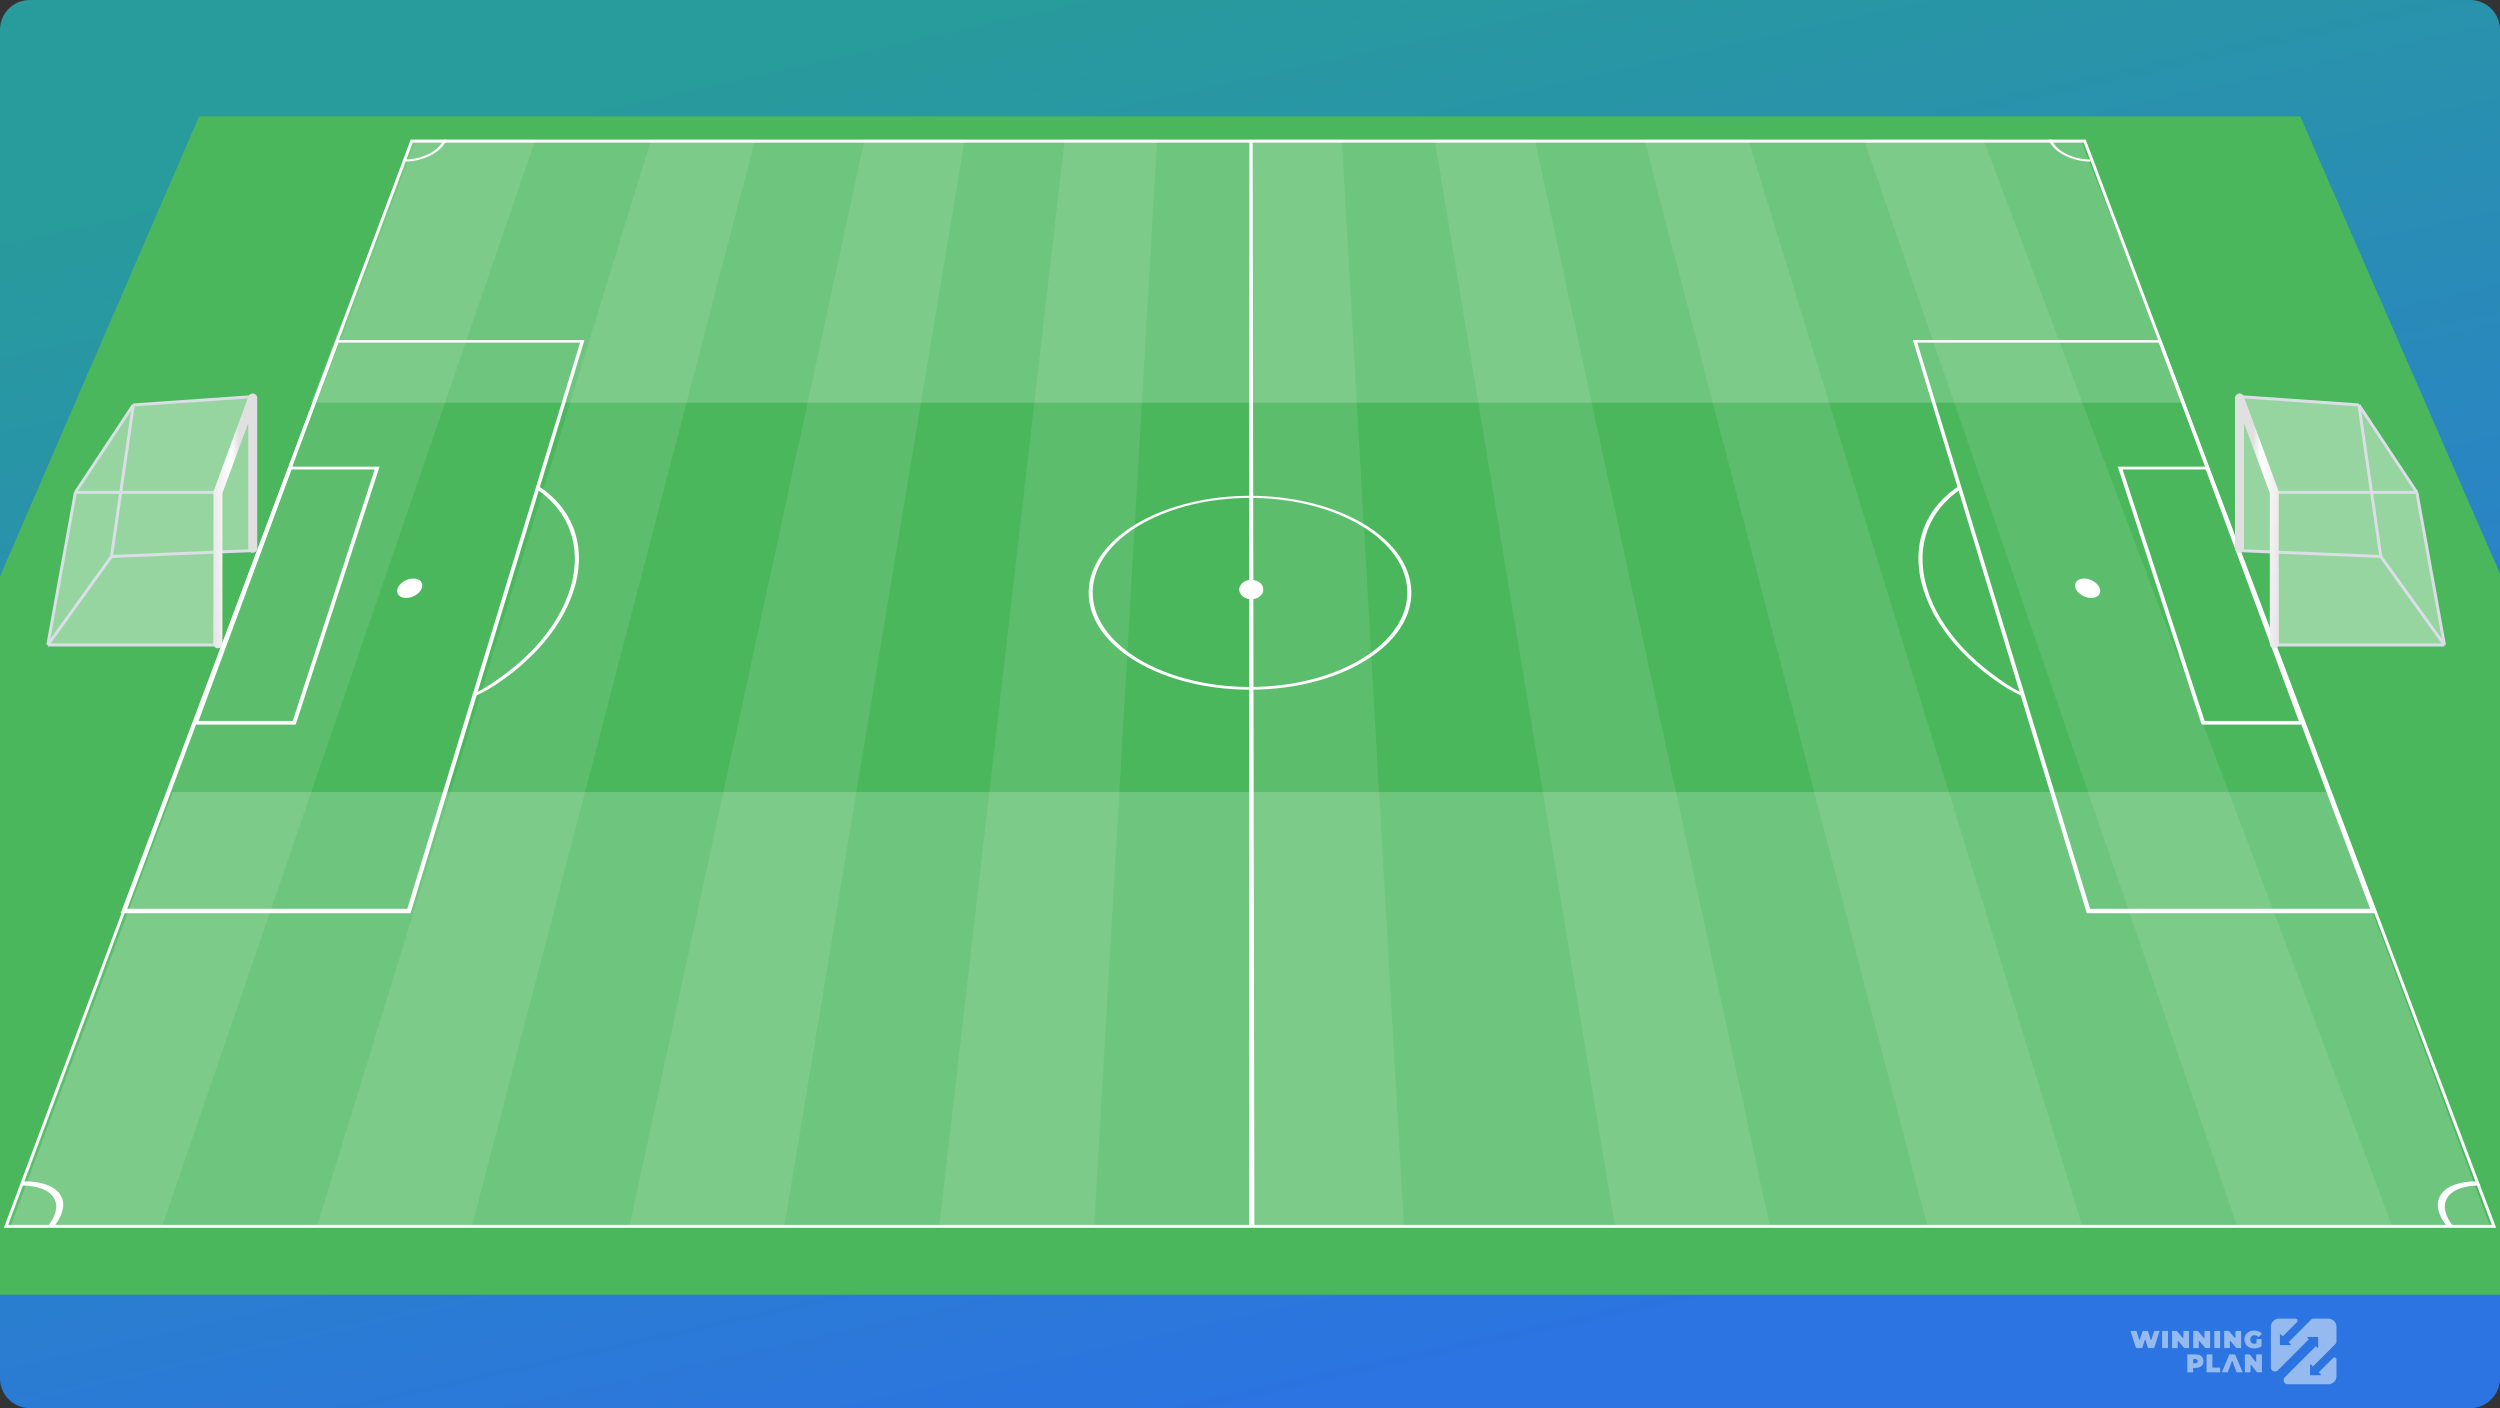 <svg width="838" height="472" viewBox="0 0 838 472" fill="none" xmlns="http://www.w3.org/2000/svg">
<rect x="0" y="0" width="838" height="472" fill="#333333" stroke="none"/>
<g clip-path="url(#clip0_3412_38190)">
<path d="M0 10C0 4.477 4.477 0 10 0H828C833.523 0 838 4.477 838 10V462C838 467.523 833.523 472 828 472H10C4.477 472 0 467.523 0 462V10Z" fill="url(#paint0_linear_3412_38190)"/>
<g clip-path="url(#clip1_3412_38190)">
<path d="M66.76 39H771.035L943.564 434H-104.262L66.76 39Z" fill="#4AB75C"/>
<path d="M2.023 411.068L137.999 47.303H698.799L835.973 411.068H2.023Z" fill="#4AB75C" stroke="white"/>
<path opacity="0.1" d="M356.906 46.812H387.854L366.745 411.12H314.822L356.906 46.812Z" fill="white"/>
<path opacity="0.1" d="M289.795 46.812H323.349L262.898 411.12H210.975L289.795 46.812Z" fill="white"/>
<path opacity="0.1" d="M218.242 46.812H253.1L158.158 411.12H106.234L218.242 46.812Z" fill="white"/>
<path opacity="0.1" d="M139.402 46.812H179.473L54.31 411.12H2.387L139.402 46.812Z" fill="white"/>
<path opacity="0.1" d="M514.459 46.812H480.904L541.356 411.12H593.279L514.459 46.812Z" fill="white"/>
<path opacity="0.1" d="M586.014 46.812H551.155L646.098 411.12H698.021L586.014 46.812Z" fill="white"/>
<path opacity="0.1" d="M664.852 46.812H624.781L749.944 411.12H801.867L664.852 46.812Z" fill="white"/>
<path opacity="0.1" d="M418.802 46.812H449.751L470.591 411.12H418.668L418.802 46.812Z" fill="white"/>
<path d="M700.561 54.15H700.83L700.501 53.443H700.434H700.232C698.911 53.439 697.594 53.276 696.307 52.959C695.061 52.657 693.849 52.214 692.693 51.638C691.648 51.127 690.673 50.473 689.791 49.693C689.041 49.046 688.429 48.241 687.992 47.33C687.973 47.287 687.954 47.243 687.936 47.2C687.918 47.156 687.901 47.113 687.885 47.07C687.868 47.026 687.852 46.983 687.837 46.94C687.823 46.898 687.809 46.855 687.795 46.812H686.719C686.733 46.855 686.748 46.898 686.763 46.941C686.778 46.984 686.794 47.027 686.811 47.07C686.827 47.114 686.844 47.157 686.862 47.2C686.88 47.244 686.899 47.287 686.918 47.331C687.402 48.346 688.083 49.243 688.917 49.965C689.899 50.835 690.986 51.565 692.15 52.135C693.441 52.778 694.794 53.272 696.185 53.608C697.62 53.963 699.088 54.144 700.561 54.15V54.15Z" fill="white"/>
<path d="M135.808 54.15H135.539L135.868 53.443H135.935H136.137C137.459 53.439 138.776 53.276 140.062 52.959C141.309 52.657 142.52 52.214 143.676 51.638C144.721 51.127 145.697 50.473 146.578 49.693C147.328 49.046 147.941 48.241 148.377 47.33C148.396 47.287 148.415 47.243 148.433 47.2C148.451 47.156 148.468 47.113 148.485 47.07C148.501 47.026 148.517 46.983 148.532 46.94C148.546 46.898 148.561 46.855 148.574 46.812H149.65C149.636 46.855 149.622 46.898 149.606 46.941C149.591 46.984 149.575 47.027 149.559 47.07C149.542 47.114 149.525 47.157 149.507 47.2C149.489 47.244 149.47 47.287 149.451 47.331C148.967 48.346 148.286 49.243 147.452 49.965C146.47 50.835 145.383 51.565 144.219 52.135C142.928 52.778 141.576 53.272 140.184 53.608C138.75 53.963 137.282 54.144 135.808 54.15V54.15Z" fill="white"/>
<path d="M8.406 396.003H8.145H8.014H7.884L6.867 397.403H6.999H7.13H7.261H7.391C9.607 397.367 11.802 397.699 13.78 398.369C15.46 398.961 16.828 399.885 17.698 401.017C18.599 402.247 18.994 403.617 18.84 404.984C18.653 406.695 17.977 408.366 16.851 409.906C16.787 409.998 16.721 410.09 16.655 410.182C16.588 410.273 16.521 410.365 16.451 410.456C16.382 410.547 16.312 410.638 16.24 410.729C16.168 410.82 16.095 410.91 16.021 411H18.152C18.225 410.91 18.297 410.819 18.368 410.728C18.438 410.637 18.508 410.547 18.576 410.455C18.644 410.364 18.711 410.273 18.778 410.182C18.845 410.09 18.909 409.998 18.973 409.907C20.221 408.191 20.967 406.33 21.169 404.426C21.335 402.905 20.89 401.382 19.883 400.015C18.91 398.758 17.384 397.731 15.513 397.075C13.311 396.331 10.87 395.963 8.406 396.003V396.003Z" fill="white"/>
<path d="M829.944 396.003H830.205H830.335H830.466L831.482 397.403H831.351H831.219H831.089H830.959C828.743 397.367 826.548 397.699 824.569 398.369C822.889 398.961 821.521 399.885 820.651 401.017C819.75 402.247 819.356 403.617 819.509 404.984C819.697 406.695 820.372 408.366 821.498 409.906C821.563 409.998 821.628 410.09 821.695 410.182C821.761 410.273 821.829 410.365 821.898 410.456C821.967 410.547 822.038 410.638 822.11 410.729C822.182 410.82 822.254 410.91 822.328 411H820.197C820.125 410.91 820.053 410.819 819.982 410.728C819.911 410.637 819.842 410.547 819.774 410.455C819.706 410.364 819.638 410.273 819.572 410.182C819.505 410.09 819.44 409.998 819.377 409.907C818.128 408.191 817.383 406.33 817.18 404.426C817.015 402.905 817.459 401.382 818.467 400.015C819.44 398.758 820.966 397.731 822.837 397.075C825.039 396.331 827.48 395.963 829.944 396.003V396.003Z" fill="white"/>
</g>
<path opacity="0.2" d="M780.22 265.5L834.734 411.12H3.496L57.974 265.5H780.22Z" fill="white"/>
<path opacity="0.2" d="M697.451 47L732.436 135H104.262L137.923 47H697.451Z" fill="white"/>
<path d="M420.469 411.307H418.668L418.803 47H419.876L420.469 411.307Z" fill="white"/>
<path d="M419.007 231.188C418.028 231.188 417.05 231.172 416.073 231.14C415.097 231.109 414.123 231.062 413.152 230.999C412.182 230.936 411.216 230.858 410.256 230.764C409.295 230.67 408.341 230.561 407.395 230.437C406.472 230.316 405.555 230.18 404.643 230.029C403.732 229.879 402.828 229.714 401.931 229.535C401.035 229.356 400.147 229.163 399.269 228.956C398.391 228.75 397.523 228.529 396.667 228.296C395.826 228.066 394.995 227.824 394.174 227.568C393.354 227.313 392.544 227.045 391.746 226.765C390.948 226.484 390.163 226.192 389.391 225.888C388.62 225.584 387.862 225.269 387.119 224.943C386.384 224.62 385.662 224.285 384.954 223.94C384.247 223.595 383.554 223.239 382.876 222.873C382.199 222.507 381.538 222.132 380.893 221.747C380.249 221.363 379.622 220.969 379.012 220.567C378.404 220.165 377.811 219.754 377.236 219.334C376.662 218.915 376.106 218.487 375.567 218.051C375.03 217.617 374.511 217.174 374.011 216.725C373.511 216.276 373.031 215.821 372.571 215.359C372.108 214.894 371.664 214.421 371.239 213.943C370.816 213.465 370.412 212.981 370.029 212.492C369.647 212.003 369.286 211.51 368.945 211.011C368.605 210.514 368.286 210.013 367.989 209.508C367.687 208.994 367.407 208.476 367.148 207.954C366.891 207.433 366.655 206.907 366.441 206.379C366.227 205.852 366.036 205.322 365.867 204.79C365.699 204.259 365.553 203.727 365.429 203.193C365.303 202.646 365.2 202.097 365.12 201.545C365.041 200.995 364.984 200.444 364.951 199.891C364.918 199.34 364.908 198.787 364.922 198.235C364.935 197.685 364.971 197.134 365.03 196.585C365.089 196.036 365.171 195.489 365.276 194.944C365.38 194.401 365.507 193.859 365.656 193.321C365.804 192.784 365.974 192.25 366.167 191.72C366.358 191.191 366.572 190.666 366.806 190.146C367.034 189.641 367.284 189.138 367.553 188.639C367.821 188.142 368.11 187.648 368.419 187.159C368.726 186.671 369.053 186.188 369.399 185.71C369.745 185.233 370.109 184.761 370.492 184.296C370.866 183.841 371.26 183.39 371.671 182.945C372.081 182.5 372.508 182.061 372.953 181.629C373.397 181.197 373.857 180.771 374.334 180.353C374.809 179.935 375.301 179.524 375.808 179.121C376.309 178.722 376.826 178.33 377.357 177.945C377.888 177.561 378.434 177.184 378.994 176.815C379.553 176.446 380.126 176.085 380.712 175.732C381.296 175.38 381.894 175.036 382.504 174.701C383.113 174.367 383.735 174.04 384.369 173.722C385.002 173.405 385.648 173.096 386.304 172.797C386.96 172.498 387.626 172.207 388.302 171.927C388.978 171.646 389.663 171.376 390.357 171.115C391.057 170.852 391.768 170.598 392.488 170.355C393.207 170.111 393.935 169.878 394.671 169.654C395.407 169.431 396.151 169.219 396.901 169.016C397.651 168.814 398.408 168.623 399.17 168.442C399.946 168.258 400.73 168.085 401.52 167.923C402.31 167.761 403.107 167.61 403.908 167.47C404.71 167.331 405.516 167.202 406.327 167.085C407.137 166.968 407.951 166.862 408.768 166.768C409.606 166.672 410.449 166.587 411.297 166.515C412.144 166.442 412.995 166.382 413.849 166.333C414.703 166.285 415.56 166.248 416.418 166.224C417.277 166.2 418.136 166.188 418.996 166.188C419.856 166.188 420.715 166.2 421.573 166.224C422.432 166.248 423.289 166.285 424.143 166.333C424.997 166.382 425.848 166.442 426.695 166.515C427.543 166.587 428.386 166.672 429.224 166.768C430.041 166.862 430.855 166.968 431.665 167.085C432.476 167.202 433.283 167.331 434.084 167.47C434.886 167.61 435.682 167.761 436.472 167.923C437.262 168.085 438.046 168.258 438.822 168.442C439.585 168.623 440.342 168.814 441.092 169.016C441.842 169.219 442.586 169.431 443.322 169.654C444.058 169.878 444.786 170.111 445.506 170.355C446.225 170.598 446.936 170.852 447.636 171.115C448.33 171.376 449.016 171.646 449.691 171.927C450.368 172.207 451.034 172.498 451.69 172.797C452.346 173.096 452.992 173.405 453.625 173.722C454.26 174.04 454.882 174.367 455.491 174.701C456.101 175.036 456.699 175.38 457.284 175.732C457.869 176.085 458.442 176.446 459.001 176.815C459.561 177.184 460.107 177.561 460.638 177.945C461.17 178.33 461.688 178.722 462.189 179.121C462.696 179.524 463.187 179.935 463.663 180.353C464.14 180.771 464.6 181.197 465.044 181.629C465.489 182.061 465.917 182.5 466.327 182.945C466.738 183.39 467.132 183.841 467.507 184.296C467.889 184.761 468.254 185.233 468.599 185.71C468.945 186.188 469.273 186.671 469.581 187.159C469.889 187.648 470.178 188.142 470.447 188.639C470.716 189.138 470.965 189.641 471.194 190.146C471.429 190.666 471.642 191.191 471.834 191.72C472.026 192.25 472.197 192.784 472.346 193.321C472.495 193.859 472.622 194.401 472.726 194.944C472.831 195.489 472.913 196.036 472.972 196.585C473.031 197.134 473.068 197.685 473.081 198.235C473.095 198.787 473.085 199.34 473.052 199.891C473.019 200.444 472.963 200.995 472.884 201.545C472.804 202.097 472.702 202.646 472.575 203.193C472.452 203.727 472.306 204.259 472.138 204.79C471.969 205.322 471.778 205.852 471.565 206.379C471.351 206.907 471.116 207.433 470.858 207.954C470.6 208.476 470.319 208.994 470.018 209.508C469.721 210.013 469.402 210.514 469.062 211.011C468.722 211.51 468.36 212.003 467.978 212.492C467.596 212.981 467.192 213.465 466.769 213.943C466.345 214.421 465.901 214.894 465.437 215.359C464.978 215.821 464.498 216.276 463.999 216.725C463.499 217.174 462.98 217.617 462.442 218.051C461.904 218.487 461.348 218.915 460.774 219.334C460.199 219.754 459.607 220.165 458.998 220.567C458.389 220.969 457.762 221.363 457.118 221.747C456.473 222.132 455.812 222.507 455.135 222.873C454.458 223.239 453.765 223.595 453.058 223.94C452.35 224.285 451.628 224.62 450.893 224.943C450.15 225.269 449.392 225.584 448.621 225.888C447.849 226.192 447.064 226.484 446.267 226.765C445.469 227.045 444.659 227.313 443.839 227.568C443.018 227.824 442.187 228.066 441.347 228.296C440.49 228.529 439.622 228.75 438.745 228.956C437.866 229.163 436.978 229.356 436.083 229.535C435.186 229.714 434.281 229.879 433.371 230.029C432.459 230.18 431.542 230.316 430.619 230.437C429.673 230.561 428.719 230.67 427.759 230.764C426.798 230.858 425.832 230.936 424.862 230.999C423.891 231.062 422.917 231.109 421.941 231.14C420.964 231.172 419.986 231.188 419.007 231.188ZM418.996 166.898C412.172 166.898 405.643 167.682 399.654 169.106C393.63 170.539 388.118 172.627 383.388 175.231C378.606 177.864 374.602 181.036 371.673 184.606C368.7 188.228 366.824 192.272 366.371 196.585C365.91 200.973 366.964 205.23 369.296 209.166C371.665 213.164 375.344 216.82 380.071 219.931C384.855 223.081 390.69 225.658 397.277 227.455C403.909 229.264 411.263 230.27 419.007 230.27C426.751 230.27 434.105 229.264 440.736 227.455C447.322 225.658 453.156 223.081 457.939 219.931C462.665 216.82 466.344 213.164 468.711 209.166C471.041 205.23 472.094 200.973 471.631 196.585C471.177 192.272 469.299 188.228 466.325 184.606C463.395 181.036 459.39 177.864 454.607 175.231C449.876 172.627 444.364 170.539 438.338 169.106C432.349 167.682 425.821 166.898 418.996 166.898Z" fill="white"/>
<path d="M419.423 194.355C419.954 194.354 420.482 194.439 420.988 194.608C421.449 194.761 421.883 194.995 422.269 195.3C422.623 195.577 422.919 195.927 423.138 196.329C423.349 196.714 423.461 197.149 423.463 197.593C423.466 198.036 423.359 198.473 423.154 198.861C422.938 199.266 422.644 199.62 422.292 199.9C421.904 200.21 421.469 200.447 421.006 200.603C419.978 200.947 418.873 200.947 417.845 200.603C417.381 200.447 416.946 200.21 416.559 199.9C416.206 199.62 415.913 199.266 415.698 198.861C415.492 198.474 415.385 198.037 415.387 197.593C415.389 197.149 415.501 196.714 415.711 196.329C415.93 195.927 416.226 195.577 416.58 195.3C416.966 194.996 417.398 194.762 417.858 194.608C418.364 194.439 418.892 194.354 419.423 194.355V194.355Z" fill="white"/>
<path d="M137.603 306.1H136.821H41.184H40.402L40.742 305.37L112.518 114.417L112.712 114H113.302H195.313H195.903L195.768 114.417L137.84 305.37L137.603 306.1ZM42.641 304.64H136.515L194.451 114.834H113.506L42.641 304.64Z" fill="white"/>
<path d="M99.054 242.893H98.335H65.275H64.557L64.844 242.275L96.693 156.895L96.915 156.416H97.547H126.636H127.268L127.069 156.895L99.311 242.275L99.054 242.893ZM66.565 241.659H98.133L125.602 157.375H97.737L66.565 241.659Z" fill="white"/>
<path d="M159 233.5C163.379 231.356 165.348 230.178 169.327 227.299C173.084 224.588 176.598 221.521 179.824 218.137C182.809 215.016 185.462 211.563 187.736 207.839C189.828 204.423 191.47 200.725 192.618 196.847C193.644 193.404 194.125 189.808 194.041 186.201C193.954 182.981 193.316 179.804 192.158 176.821C191.014 173.918 189.402 171.244 187.394 168.917C185.28 166.477 182.833 164.381 180.132 162.699L179.745 163.893C182.286 165.554 184.58 167.601 186.55 169.969C188.428 172.235 189.926 174.821 190.979 177.616C192.049 180.496 192.627 183.552 192.686 186.643C192.739 190.102 192.263 193.547 191.274 196.847C190.17 200.555 188.601 204.094 186.61 207.369C184.448 210.933 181.928 214.243 179.095 217.242C176.038 220.488 172.709 223.437 169.148 226.053C165.378 228.832 163.152 230.406 159 232.5V233.5Z" fill="white"/>
<path d="M138.539 193.926C139.04 193.919 139.538 194.005 140.01 194.179C140.399 194.321 140.75 194.559 141.034 194.871C141.289 195.156 141.459 195.514 141.521 195.9C141.582 196.327 141.533 196.763 141.377 197.163C141.197 197.636 140.932 198.068 140.597 198.435C140.229 198.842 139.809 199.191 139.348 199.474C138.863 199.776 138.343 200.012 137.802 200.177C137.258 200.345 136.694 200.431 136.127 200.435C135.622 200.442 135.12 200.355 134.644 200.177C134.252 200.031 133.9 199.789 133.616 199.471C133.363 199.182 133.197 198.82 133.139 198.432C133.082 198 133.138 197.561 133.299 197.16C133.485 196.691 133.755 196.263 134.094 195.9C134.462 195.497 134.883 195.151 135.343 194.871C135.826 194.574 136.342 194.341 136.88 194.179C137.42 194.014 137.978 193.929 138.539 193.926V193.926Z" fill="white"/>
<path d="M699.508 306.1H700.29H795.927H796.709L796.369 305.37L724.593 114.417L724.399 114H723.809H641.798H641.208L641.343 114.417L699.272 305.37L699.508 306.1ZM794.47 304.64H700.596L642.66 114.834H723.605L794.47 304.64Z" fill="white"/>
<path d="M738.057 242.893H738.776H771.836H772.555L772.268 242.275L740.419 156.895L740.196 156.416H739.564H710.475H709.843L710.042 156.895L737.8 242.275L738.057 242.893ZM770.546 241.659H738.978L711.509 157.375H739.375L770.546 241.659Z" fill="white"/>
<path d="M678.111 233.5C673.732 231.356 671.764 230.178 667.785 227.299C664.027 224.588 660.513 221.521 657.288 218.137C654.303 215.016 651.65 211.563 649.375 207.839C647.283 204.423 645.641 200.725 644.493 196.847C643.467 193.404 642.987 189.808 643.071 186.201C643.158 182.981 643.795 179.804 644.954 176.821C646.098 173.918 647.709 171.244 649.718 168.917C651.831 166.477 654.279 164.381 656.98 162.699L657.367 163.893C654.825 165.554 652.532 167.601 650.562 169.969C648.683 172.235 647.185 174.821 646.132 177.616C645.062 180.496 644.484 183.552 644.425 186.643C644.372 190.102 644.849 193.547 645.837 196.847C646.942 200.555 648.51 204.094 650.502 207.369C652.664 210.933 655.183 214.243 658.017 217.242C661.073 220.488 664.402 223.437 667.963 226.053C671.733 228.832 673.959 230.406 678.111 232.5V233.5Z" fill="white"/>
<path d="M698.572 193.926C698.071 193.919 697.573 194.005 697.101 194.179C696.713 194.321 696.362 194.559 696.077 194.871C695.822 195.156 695.653 195.514 695.59 195.9C695.529 196.327 695.579 196.763 695.734 197.163C695.914 197.636 696.179 198.068 696.515 198.435C696.882 198.842 697.302 199.191 697.763 199.474C698.248 199.776 698.768 200.012 699.31 200.177C699.854 200.345 700.417 200.431 700.984 200.435C701.489 200.442 701.992 200.355 702.468 200.177C702.859 200.031 703.212 199.789 703.495 199.471C703.749 199.182 703.915 198.82 703.973 198.432C704.029 198 703.974 197.561 703.813 197.16C703.626 196.691 703.356 196.263 703.018 195.9C702.649 195.497 702.228 195.151 701.768 194.871C701.285 194.574 700.769 194.341 700.231 194.179C699.692 194.014 699.133 193.929 698.572 193.926V193.926Z" fill="white"/>
<path d="M763.053 185.076L763.363 216.198H819.375L810.122 165.038L790.71 135.735L751.469 133L750.96 184.574L763.053 185.076Z" fill="white" fill-opacity="0.42"/>
<path d="M810.122 165.038H762.854M810.122 165.038L819.375 216.198M810.122 165.038L790.71 135.735M762.854 165.038L763.363 216.198H819.375M762.854 165.038L751.469 133M819.375 216.198L798.039 186.527M790.71 135.735L751.469 133M790.71 135.735L798.039 186.527M751.469 133L750.96 184.574L798.039 186.527" stroke="#DBDEE7"/>
<path d="M762.344 215.807V165.038L750.682 133.391V183.792" stroke="url(#paint1_linear_3412_38190)" stroke-width="3" stroke-linecap="round" stroke-linejoin="round"/>
<path d="M72.343 185.076L72.033 216.198H16.021L25.275 165.038L44.687 135.735L83.928 133L84.437 184.574L72.343 185.076Z" fill="white" fill-opacity="0.42"/>
<path d="M25.275 165.038H72.543M25.275 165.038L16.021 216.198M25.275 165.038L44.687 135.735M72.543 165.038L72.033 216.198H16.021M72.543 165.038L83.928 133M16.021 216.198L37.358 186.527M44.687 135.735L83.928 133M44.687 135.735L37.358 186.527M83.928 133L84.437 184.574L37.358 186.527" stroke="#DBDEE7"/>
<path d="M73.053 215.807V165.038L84.714 133.391V183.792" stroke="url(#paint2_linear_3412_38190)" stroke-width="3" stroke-linecap="round" stroke-linejoin="round"/>
<g opacity="0.5" clip-path="url(#clip2_3412_38190)">
<path d="M775.294 458.05L782.779 450.567L782.838 450.501L782.895 450.433L782.948 450.363L782.994 450.286L783.036 450.204L783.073 450.123L783.104 450.037L783.132 449.951L783.152 449.863L783.17 449.775L783.181 449.597V444.749L783.178 444.617L783.167 444.488L783.154 444.358L783.132 444.228L783.106 444.098L783.071 443.973L783.031 443.85L782.985 443.724L782.935 443.608L782.878 443.489L782.814 443.373L782.746 443.26L782.676 443.153L782.594 443.049L782.511 442.948L782.423 442.851L782.329 442.759L782.232 442.671L782.131 442.587L782.025 442.508L781.918 442.438L781.806 442.37L781.689 442.306L781.571 442.249L781.452 442.198L781.327 442.152L781.204 442.112L781.077 442.077L780.947 442.048L780.817 442.026L780.688 442.013L780.558 442.002L780.431 442H775.584L775.496 442.002L775.406 442.011L775.318 442.029L775.23 442.046L775.145 442.075L775.059 442.106L774.975 442.145L774.896 442.187L774.819 442.233L774.749 442.286L774.681 442.343L774.615 442.405L767.135 449.892L767.805 450.561C767.914 450.671 767.838 450.862 767.679 450.862H764.218V447.396C764.218 447.239 764.407 447.16 764.519 447.27L765.189 447.943L769.957 443.172L770.001 443.126L770.04 443.073L770.073 443.023L770.1 442.966L770.122 442.906L770.139 442.847L770.15 442.785L770.155 442.721V442.655L770.15 442.592L770.139 442.532L770.122 442.471L770.1 442.411L770.071 442.352L770.038 442.299L769.999 442.246L769.955 442.2L769.909 442.158L769.858 442.119L769.803 442.086L769.746 442.055L769.689 442.033L769.628 442.015L769.564 442.002L769.469 442H768.499H763.939L763.807 442.002L763.678 442.013L763.548 442.026L763.419 442.048L763.289 442.077L763.164 442.112L763.039 442.152L762.916 442.198L762.797 442.249L762.679 442.306L762.562 442.37L762.45 442.438L762.342 442.508L762.237 442.587L762.136 442.671L762.039 442.759L761.947 442.851L761.859 442.948L761.776 443.049L761.697 443.153L761.624 443.26L761.556 443.373L761.493 443.489L761.435 443.608L761.385 443.724L761.337 443.85L761.299 443.973L761.264 444.098L761.238 444.228L761.216 444.358L761.203 444.488L761.192 444.617L761.189 444.749V458.343L761.192 458.433L761.2 458.523L761.218 458.611L761.238 458.699L761.264 458.783L761.295 458.868L761.334 458.952L761.376 459.029L761.424 459.106L761.475 459.181L761.532 459.249L761.591 459.315L761.657 459.374L761.73 459.432L761.802 459.482L761.879 459.528L761.958 459.572L762.042 459.607L762.125 459.64L762.213 459.665L762.299 459.687L762.389 459.7L762.476 459.709L762.567 459.711L762.657 459.709L762.744 459.7L762.834 459.687L762.92 459.665L763.008 459.64L763.091 459.607L763.175 459.572L763.254 459.528L763.331 459.482L763.401 459.432L763.474 459.374L763.539 459.315L773.934 448.913L773.458 448.434C773.348 448.324 773.425 448.135 773.583 448.135H777.046V451.599C777.046 451.755 776.858 451.834 776.748 451.724L776.269 451.247L765.872 461.646L765.81 461.712L765.753 461.783L765.701 461.855L765.654 461.932L765.611 462.012L765.575 462.095L765.542 462.179L765.518 462.267L765.496 462.35L765.483 462.443L765.474 462.531L765.472 462.623L765.474 462.713L765.483 462.801L765.496 462.891L765.518 462.977L765.542 463.065L765.575 463.149L765.611 463.23L765.654 463.312L765.701 463.389L765.753 463.459L765.81 463.531L765.872 463.597L765.938 463.657L766.006 463.714L766.081 463.767L766.157 463.813L766.234 463.855L766.318 463.894L766.403 463.925L766.489 463.952L766.577 463.971L766.665 463.989L766.753 463.993L766.772 463.998L766.847 464H780.435L780.567 463.998L780.697 463.987L780.826 463.974L780.956 463.952L781.085 463.925L781.213 463.89L781.336 463.853L781.461 463.806L781.58 463.756L781.698 463.699L781.815 463.635L781.927 463.567L782.034 463.496L782.14 463.415L782.241 463.334L782.337 463.246L782.432 463.153L782.52 463.056L782.603 462.955L782.684 462.85L782.755 462.742L782.823 462.63L782.886 462.513L782.943 462.394L782.994 462.276L783.04 462.152L783.08 462.029L783.115 461.902L783.141 461.772L783.163 461.642L783.176 461.512L783.187 461.383L783.189 461.251V456.684V455.714L783.187 455.65L783.178 455.587L783.161 455.523L783.141 455.461L783.117 455.404L783.086 455.349L783.051 455.299L783.009 455.248L782.961 455.204L782.915 455.162L782.853 455.129L782.796 455.098L782.739 455.072L782.68 455.052L782.621 455.039L782.557 455.03L782.493 455.028L782.43 455.03L782.366 455.039L782.307 455.052L782.245 455.072L782.188 455.098L782.131 455.129L782.078 455.164L782.008 455.228L777.24 459.999L777.912 460.668C778.024 460.778 777.945 460.969 777.789 460.969H774.328V457.505C774.328 457.349 774.516 457.269 774.628 457.379L775.294 458.05Z" fill="white"/>
<path d="M723.871 446.282L722.096 451.795C722.08 451.841 722.038 451.872 721.989 451.872H720.068C720.02 451.872 719.977 451.841 719.962 451.793L719.159 449.148C719.128 449.044 718.979 449.042 718.946 449.146L718.099 451.793C718.083 451.839 718.041 451.87 717.992 451.87H716.076C716.027 451.87 715.985 451.839 715.969 451.793L714.195 446.28C714.172 446.21 714.226 446.137 714.301 446.137H716.069C716.118 446.137 716.16 446.168 716.175 446.214L717.054 449.062C717.085 449.165 717.231 449.165 717.265 449.064L718.194 446.214C718.21 446.168 718.252 446.137 718.3 446.137H719.924C719.973 446.137 720.015 446.168 720.031 446.216L720.909 449.099C720.94 449.203 721.089 449.203 721.12 449.101L722.049 446.214C722.065 446.168 722.107 446.137 722.156 446.137H723.768C723.839 446.137 723.893 446.21 723.871 446.282Z" fill="white"/>
<path d="M724.867 446.137H726.588C726.65 446.137 726.699 446.185 726.699 446.247V451.76C726.699 451.821 726.65 451.87 726.588 451.87H724.867C724.805 451.87 724.756 451.821 724.756 451.76V446.247C724.756 446.187 724.807 446.137 724.867 446.137Z" fill="white"/>
<path d="M733.763 446.247V451.76C733.763 451.821 733.714 451.87 733.652 451.87H732.217C732.184 451.87 732.153 451.854 732.133 451.83L730.172 449.498C730.105 449.419 729.976 449.465 729.976 449.569V451.76C729.976 451.821 729.928 451.87 729.865 451.87H728.193C728.131 451.87 728.082 451.821 728.082 451.76V446.247C728.082 446.185 728.131 446.137 728.193 446.137H729.628C729.661 446.137 729.692 446.152 729.712 446.176L731.673 448.508C731.74 448.587 731.869 448.541 731.869 448.437V446.247C731.869 446.185 731.917 446.137 731.979 446.137H733.652C733.714 446.137 733.763 446.187 733.763 446.247Z" fill="white"/>
<path d="M740.835 446.247V451.76C740.835 451.821 740.787 451.87 740.725 451.87H739.289C739.256 451.87 739.225 451.854 739.205 451.83L737.244 449.498C737.178 449.419 737.049 449.465 737.049 449.569V451.76C737.049 451.821 737 451.87 736.938 451.87H735.263C735.201 451.87 735.152 451.821 735.152 451.76V446.247C735.152 446.185 735.201 446.137 735.263 446.137H736.698C736.732 446.137 736.763 446.152 736.783 446.176L738.744 448.508C738.81 448.587 738.939 448.541 738.939 448.437V446.247C738.939 446.185 738.988 446.137 739.05 446.137H740.722C740.787 446.137 740.835 446.187 740.835 446.247Z" fill="white"/>
<path d="M742.334 446.137H744.055C744.117 446.137 744.166 446.185 744.166 446.247V451.76C744.166 451.821 744.117 451.87 744.055 451.87H742.334C742.271 451.87 742.223 451.821 742.223 451.76V446.247C742.223 446.187 742.271 446.137 742.334 446.137Z" fill="white"/>
<path d="M751.23 446.247V451.76C751.23 451.821 751.181 451.87 751.119 451.87H749.684C749.65 451.87 749.619 451.854 749.599 451.83L747.638 449.498C747.572 449.419 747.443 449.465 747.443 449.569V451.76C747.443 451.821 747.394 451.87 747.332 451.87H745.66C745.598 451.87 745.549 451.821 745.549 451.76V446.247C745.549 446.185 745.598 446.137 745.66 446.137H747.095C747.128 446.137 747.159 446.152 747.179 446.176L749.14 448.508C749.207 448.587 749.335 448.541 749.335 448.437V446.247C749.335 446.185 749.384 446.137 749.446 446.137H751.119C751.179 446.137 751.23 446.187 751.23 446.247Z" fill="white"/>
<path d="M756.49 448.848H757.957C758.019 448.848 758.068 448.896 758.068 448.958V451.213C758.068 451.25 758.05 451.285 758.019 451.305C757.691 451.524 757.311 451.693 756.883 451.813C756.433 451.938 755.991 452 755.557 452C754.942 452 754.39 451.872 753.902 451.618C753.414 451.365 753.03 451.01 752.753 450.553C752.475 450.096 752.338 449.58 752.338 449C752.338 448.422 752.475 447.904 752.753 447.447C753.03 446.99 753.416 446.635 753.915 446.382C754.412 446.128 754.973 446 755.599 446C756.164 446 756.67 446.095 757.118 446.282C757.531 446.457 757.879 446.701 758.163 447.021C758.203 447.068 758.198 447.138 758.152 447.178L757.072 448.124C757.027 448.164 756.958 448.157 756.919 448.115C756.573 447.749 756.164 447.566 755.699 447.566C755.27 447.566 754.929 447.694 754.678 447.952C754.425 448.208 754.299 448.559 754.299 449C754.299 449.432 754.423 449.779 754.674 450.041C754.924 450.304 755.257 450.434 755.674 450.434C755.896 450.434 756.107 450.396 756.311 450.324C756.355 450.308 756.384 450.264 756.384 450.218V448.956C756.38 448.899 756.428 448.848 756.49 448.848Z" fill="white"/>
<path d="M737.38 454.275C737.777 454.457 738.085 454.72 738.299 455.063C738.515 455.407 738.622 455.806 738.622 456.263C738.622 456.72 738.515 457.119 738.299 457.463C738.082 457.806 737.777 458.067 737.38 458.251C736.982 458.434 736.516 458.526 735.981 458.526H735.255C735.193 458.526 735.144 458.577 735.144 458.641V459.885C735.144 459.949 735.095 460 735.032 460H733.301C733.239 460 733.189 459.949 733.189 459.885V454.115C733.189 454.051 733.239 454 733.301 454H735.981C736.516 454 736.982 454.092 737.38 454.275ZM736.451 456.78C736.583 456.657 736.65 456.484 736.65 456.261C736.65 456.037 736.583 455.866 736.451 455.742C736.32 455.619 736.119 455.557 735.856 455.557H735.255C735.193 455.557 735.144 455.608 735.144 455.672V456.847C735.144 456.911 735.193 456.962 735.255 456.962H735.856C736.121 456.964 736.32 456.902 736.451 456.78Z" fill="white"/>
<path d="M739.751 454H741.482C741.544 454 741.593 454.051 741.593 454.115V458.314C741.593 458.378 741.643 458.429 741.705 458.429H744.099C744.161 458.429 744.211 458.48 744.211 458.544V459.88C744.211 459.945 744.161 459.995 744.099 459.995H739.748C739.686 459.995 739.637 459.945 739.637 459.88V454.115C739.639 454.051 739.688 454 739.751 454Z" fill="white"/>
<path d="M749.133 454H747.357C747.312 454 747.272 454.028 747.254 454.069L744.818 459.834C744.786 459.91 744.84 459.995 744.92 459.995H746.661C746.707 459.995 746.748 459.965 746.765 459.922L747.127 458.95L747.665 457.495L748.124 456.265C748.16 456.166 748.296 456.166 748.332 456.265L748.791 457.495L749.329 458.95L749.69 459.922C749.706 459.965 749.748 459.995 749.795 459.995H751.569C751.649 459.995 751.703 459.91 751.672 459.834L749.235 454.069C749.217 454.028 749.177 454 749.133 454Z" fill="white"/>
<path d="M758.189 454.115V459.88C758.189 459.945 758.139 459.995 758.077 459.995H756.633C756.6 459.995 756.569 459.979 756.549 459.954L754.576 457.516C754.509 457.433 754.38 457.481 754.38 457.589V459.88C754.38 459.945 754.331 459.995 754.268 459.995H752.586C752.524 459.995 752.475 459.945 752.475 459.88V454.115C752.475 454.051 752.524 454 752.586 454H754.03C754.063 454 754.094 454.016 754.115 454.042L756.087 456.48C756.154 456.563 756.283 456.514 756.283 456.406V454.115C756.283 454.051 756.332 454 756.395 454H758.077C758.139 454 758.189 454.051 758.189 454.115Z" fill="white"/>
</g>
</g>
<defs>
<linearGradient id="paint0_linear_3412_38190" x1="203.79" y1="30.394" x2="308.416" y2="496.806" gradientUnits="userSpaceOnUse">
<stop stop-color="#289B9C"/>
<stop offset="1" stop-color="#2B74E1"/>
</linearGradient>
<linearGradient id="paint1_linear_3412_38190" x1="723.826" y1="155.661" x2="784.883" y2="158.314" gradientUnits="userSpaceOnUse">
<stop offset="0.507" stop-color="#E0E0E0"/>
<stop offset="0.554" stop-color="white"/>
<stop offset="0.725" stop-color="#E0E0E0"/>
<stop offset="0.828" stop-color="white"/>
</linearGradient>
<linearGradient id="paint2_linear_3412_38190" x1="111.57" y1="155.661" x2="50.514" y2="158.314" gradientUnits="userSpaceOnUse">
<stop offset="0.507" stop-color="#E0E0E0"/>
<stop offset="0.554" stop-color="white"/>
<stop offset="0.725" stop-color="#E0E0E0"/>
<stop offset="0.828" stop-color="white"/>
</linearGradient>
<clipPath id="clip0_3412_38190">
<path d="M0 10C0 4.477 4.477 0 10 0H828C833.523 0 838 4.477 838 10V462C838 467.523 833.523 472 828 472H10C4.477 472 0 467.523 0 462V10Z" fill="white"/>
</clipPath>
<clipPath id="clip1_3412_38190">
<rect width="905.77" height="395" fill="white" transform="translate(-33.885 39)"/>
</clipPath>
<clipPath id="clip2_3412_38190">
<rect width="89.925" height="22" fill="white" transform="translate(714.189 442)"/>
</clipPath>
</defs>
</svg>

